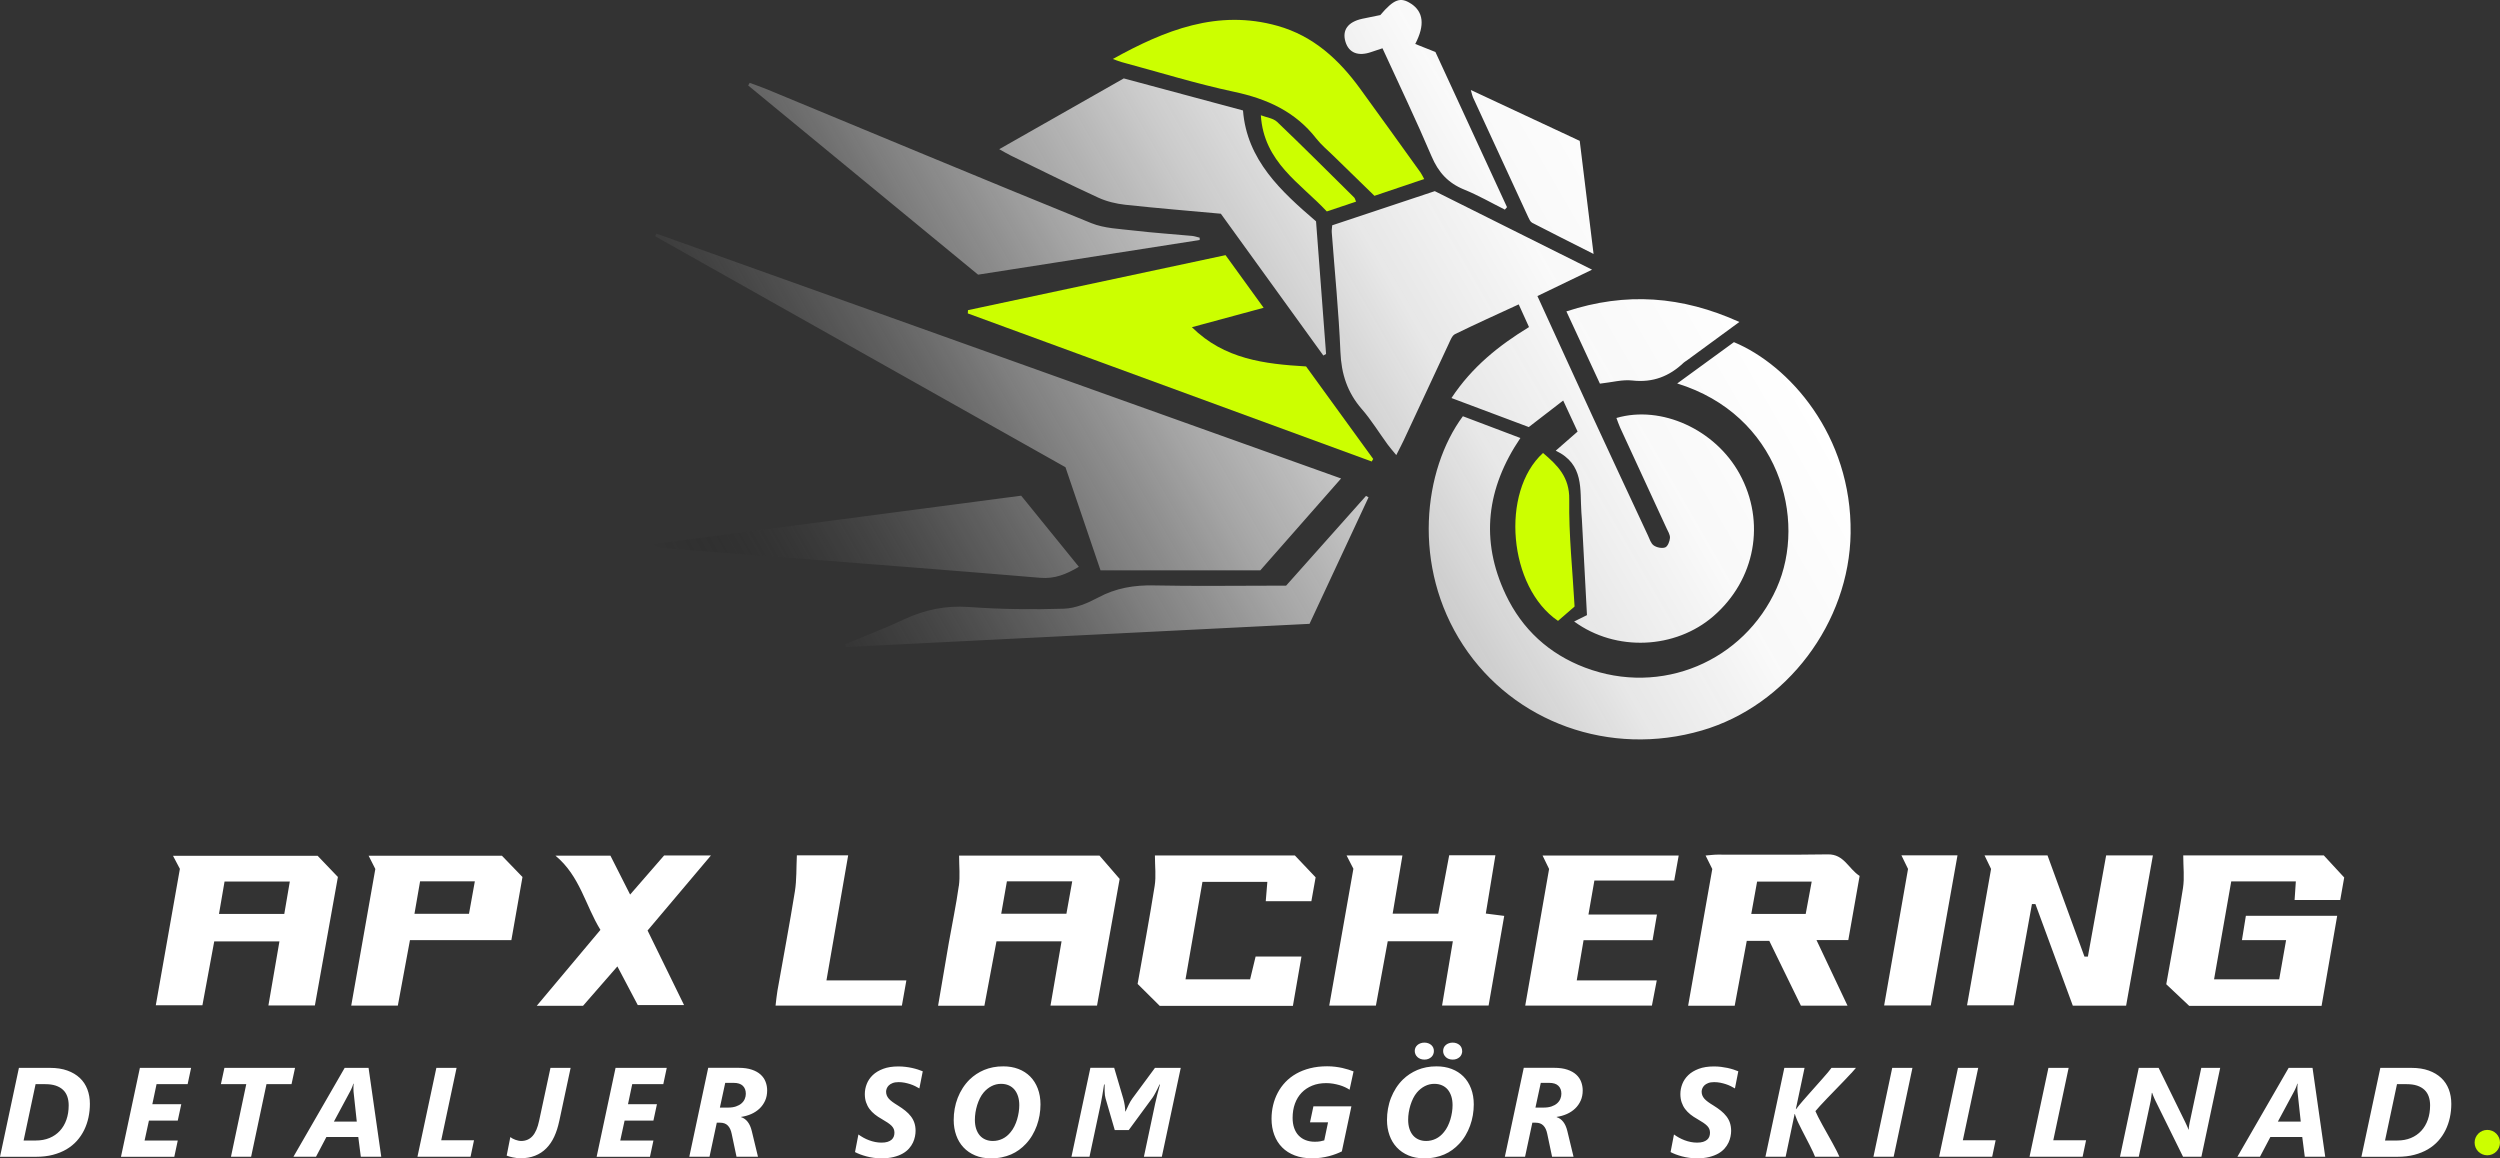 <svg xmlns="http://www.w3.org/2000/svg" xmlns:xlink="http://www.w3.org/1999/xlink" id="Layer_2" data-name="Layer 2" viewBox="0 0 787.59 364.91"><rect x="0" y="0" width="787.59" height="364.91" fill="#333333" stroke="none"/><defs><style>      .cls-1 {        fill: url(#linear-gradient);      }      .cls-1, .cls-2, .cls-3 {        stroke-width: 0px;      }      .cls-2 {        fill: #fff;      }      .cls-3 {        fill: #cf0;      }    </style><linearGradient id="linear-gradient" x1="231.43" y1="218.46" x2="525.23" y2="48.83" gradientUnits="userSpaceOnUse"><stop offset="0" stop-color="#000" stop-opacity="0"></stop><stop offset=".05" stop-color="#1d1d1d" stop-opacity=".11"></stop><stop offset=".15" stop-color="#515151" stop-opacity=".32"></stop><stop offset=".26" stop-color="#7f7f7f" stop-opacity=".5"></stop><stop offset=".37" stop-color="#a7a7a7" stop-opacity=".66"></stop><stop offset=".48" stop-color="#c6c6c6" stop-opacity=".78"></stop><stop offset=".6" stop-color="#dfdfdf" stop-opacity=".88"></stop><stop offset=".72" stop-color="#f1f1f1" stop-opacity=".95"></stop><stop offset=".85" stop-color="#fbfbfb" stop-opacity=".99"></stop><stop offset="1" stop-color="#fff"></stop></linearGradient></defs><g id="light"><g><g id="slogan"><circle class="cls-3" cx="783.59" cy="359.96" r="4"></circle><path id="slogan-2" data-name="slogan" class="cls-2" d="M28.32,347.74c0,1.47-.15,2.91-.45,4.31-.3,1.4-.75,2.72-1.36,3.96s-1.37,2.37-2.29,3.4c-.92,1.03-2.02,1.91-3.27,2.66-1.26.74-2.69,1.32-4.29,1.74s-3.38.62-5.33.62H0l5.96-28.01h9.84c2.06,0,3.86.28,5.42.84,1.56.56,2.86,1.34,3.92,2.33s1.85,2.19,2.38,3.57c.53,1.39.8,2.91.8,4.58ZM21.64,348.23c0-1.04-.15-1.98-.44-2.8s-.74-1.53-1.35-2.1-1.37-1.01-2.29-1.32c-.92-.31-2.02-.46-3.28-.46h-3.07l-3.77,17.75h3.85c1.59,0,3.02-.26,4.3-.79,1.28-.53,2.36-1.28,3.26-2.25s1.59-2.14,2.07-3.5c.48-1.36.72-2.87.72-4.54ZM59.11,341.55h-9.79l-1.33,6.31h9.12l-1.11,5.16h-9.08l-1.37,6.29h10.45l-1.09,5.12h-16.8l5.96-28.01h16.13l-1.09,5.14ZM91.84,341.55h-7.89l-4.84,22.87h-6.35l4.82-22.87h-7.99l1.11-5.14h22.25l-1.11,5.14ZM113.67,364.42l-.8-6.23h-10.04l-3.28,6.23h-7.11l16.15-28.01h7.52l4,28.01h-6.45ZM111.38,343.89c-.01-.21-.02-.44-.03-.69,0-.25,0-.5,0-.73,0-.23.02-.45.03-.63.01-.19.03-.33.04-.42h-.12c-.03.12-.07.27-.14.45-.07.18-.14.38-.22.6-.08.21-.18.44-.29.67-.11.23-.22.46-.34.68l-5.12,9.53h7.21l-1.02-9.45ZM148.23,364.42h-16.72l5.96-28.01h6.37l-4.84,22.81h10.33l-1.09,5.2ZM176.17,353.23c-.38,1.8-.9,3.42-1.56,4.85s-1.5,2.67-2.5,3.68c-1,1.02-2.18,1.79-3.54,2.33-1.36.54-2.93.81-4.72.81-.31,0-.67-.03-1.07-.08-.4-.05-.8-.12-1.2-.2-.4-.08-.77-.17-1.12-.27s-.63-.2-.84-.29l1.15-5.84c.2.16.43.31.7.46s.56.28.87.39c.31.11.62.2.93.27s.61.11.9.11c1.47,0,2.67-.52,3.6-1.55.93-1.04,1.62-2.65,2.08-4.85l3.57-16.64h6.35l-3.59,16.82ZM208.96,341.55h-9.79l-1.33,6.31h9.12l-1.11,5.16h-9.08l-1.37,6.29h10.45l-1.09,5.12h-16.8l5.96-28.01h16.13l-1.09,5.14ZM241.68,343.54c0,1.18-.21,2.26-.64,3.21s-1.02,1.79-1.76,2.49-1.61,1.28-2.61,1.72-2.06.74-3.19.9v.08c.81.26,1.5.75,2.07,1.48.57.73,1,1.7,1.29,2.91l1.95,8.09h-6.76l-1.52-7.21c-.23-1.16-.64-2.03-1.23-2.63s-1.39-.89-2.4-.89h-1.07l-2.29,10.72h-6.37l5.96-28.01h9.57c1.63,0,3.01.19,4.16.58,1.15.38,2.08.91,2.79,1.56.72.66,1.24,1.42,1.56,2.28.33.86.49,1.76.49,2.71ZM234.96,344.58c0-1.08-.32-1.92-.96-2.53-.64-.61-1.6-.91-2.89-.91h-2.64l-1.68,7.79h2.56c.96,0,1.8-.12,2.5-.36s1.28-.56,1.74-.96c.46-.4.8-.86,1.03-1.39.23-.53.34-1.08.34-1.65ZM289.64,342.9c-.4-.25-.85-.49-1.34-.73s-1.01-.45-1.56-.63c-.55-.18-1.14-.33-1.75-.45-.61-.12-1.25-.18-1.91-.18-.74,0-1.37.1-1.88.3s-.91.45-1.21.75c-.3.3-.51.62-.64.97-.13.34-.2.67-.2.97,0,.43.07.82.21,1.18s.35.7.64,1.04.68.67,1.15,1.02c.47.34,1.05.73,1.73,1.14.88.55,1.67,1.1,2.35,1.65s1.27,1.15,1.75,1.78c.48.63.85,1.32,1.09,2.06.25.74.37,1.58.37,2.5,0,.53-.06,1.12-.19,1.76-.12.64-.34,1.28-.63,1.92-.3.64-.71,1.27-1.24,1.87s-1.19,1.13-1.98,1.58c-.79.46-1.75.82-2.86,1.1s-2.41.42-3.9.42c-.83,0-1.64-.06-2.43-.17-.79-.11-1.54-.26-2.25-.45-.71-.19-1.37-.4-1.98-.63-.61-.23-1.15-.48-1.62-.72l1.07-5.55c.48.35,1.01.68,1.57,1s1.16.59,1.78.82c.62.23,1.26.42,1.92.55s1.33.2,2.01.2c.74,0,1.37-.08,1.89-.24.52-.16.94-.39,1.27-.67.33-.29.56-.62.7-1,.14-.38.21-.78.21-1.21s-.07-.82-.21-1.16-.36-.68-.67-1-.73-.65-1.24-1c-.51-.34-1.14-.73-1.88-1.16-.79-.44-1.52-.92-2.17-1.44-.65-.51-1.21-1.09-1.68-1.72s-.83-1.33-1.09-2.11c-.26-.77-.39-1.64-.39-2.59,0-1.08.2-2.14.61-3.18.4-1.04,1.04-1.97,1.89-2.79s1.96-1.48,3.29-1.98c1.33-.5,2.93-.75,4.78-.75.77,0,1.51.04,2.23.13.72.08,1.4.2,2.05.34.65.14,1.26.31,1.84.49.57.18,1.09.37,1.56.57l-1.07,5.43ZM327.79,347.97c0,1.12-.1,2.25-.29,3.38s-.49,2.23-.87,3.29c-.38,1.06-.87,2.08-1.45,3.06-.58.98-1.25,1.87-2.02,2.68-.65.69-1.36,1.32-2.13,1.88-.77.56-1.61,1.04-2.51,1.43-.91.39-1.88.69-2.94.91s-2.19.32-3.42.32c-1.85,0-3.5-.31-4.95-.92-1.45-.61-2.68-1.46-3.68-2.53-1-1.07-1.77-2.35-2.29-3.82s-.79-3.07-.79-4.79c0-1.21.1-2.41.31-3.58.21-1.18.52-2.31.95-3.4.42-1.09.95-2.12,1.58-3.11.63-.98,1.36-1.88,2.2-2.71.65-.62,1.35-1.19,2.11-1.69.75-.5,1.57-.93,2.44-1.3.87-.36,1.81-.64,2.81-.84,1-.2,2.08-.29,3.22-.29,1.73,0,3.32.27,4.76.82,1.44.55,2.67,1.34,3.7,2.37,1.03,1.04,1.83,2.3,2.4,3.79.57,1.49.86,3.17.86,5.05ZM321.11,348.19c0-1.05-.13-2-.4-2.83-.27-.83-.65-1.54-1.14-2.12-.5-.58-1.1-1.02-1.81-1.33-.71-.31-1.51-.46-2.41-.46-1.04,0-2.03.24-2.97.72s-1.77,1.15-2.5,2.01c-.44.52-.83,1.12-1.17,1.8-.34.68-.62,1.39-.86,2.15s-.41,1.53-.54,2.31c-.12.79-.19,1.57-.19,2.33,0,1.05.13,2,.4,2.83.27.83.65,1.53,1.14,2.1.49.57,1.09,1,1.79,1.3.7.3,1.47.45,2.33.45,1.07,0,2.09-.23,3.06-.7.97-.47,1.82-1.17,2.55-2.09.46-.55.85-1.16,1.19-1.85.34-.68.62-1.4.84-2.14.22-.74.39-1.5.51-2.27s.18-1.51.18-2.23ZM366.03,364.42h-5.66l3.55-16.76c.39-1.78.9-3.78,1.52-6h-.16c-.18.42-.37.83-.58,1.25s-.4.81-.6,1.18-.38.7-.55,1-.32.53-.45.71l-7.5,10.21h-4.41l-2.91-10.02c-.07-.2-.13-.5-.19-.93s-.09-.86-.09-1.32v-2.09h-.18c-.18,1.22-.36,2.35-.54,3.38-.18,1.03-.33,1.89-.48,2.6l-3.57,16.78h-5.68l5.96-28.01h7.5l2.87,9.73c.09.31.18.65.25,1.01s.14.72.2,1.07.09.7.12,1.04.04.63.04.89h.1c.14-.29.3-.61.46-.97s.33-.72.51-1.09.36-.73.56-1.07.39-.65.59-.91l7.15-9.69h8.12l-5.96,28.01ZM425.17,343.31c-.4-.27-.87-.54-1.41-.79s-1.12-.48-1.75-.66-1.3-.34-2.01-.46c-.71-.12-1.44-.18-2.2-.18-1.63,0-3.1.26-4.4.79s-2.42,1.27-3.34,2.23-1.62,2.11-2.11,3.46-.73,2.84-.73,4.48c0,1.18.16,2.25.49,3.18s.79,1.73,1.4,2.36,1.34,1.13,2.2,1.46,1.82.51,2.87.51c.7,0,1.29-.04,1.75-.13s.88-.19,1.26-.3l1.19-5.68h-5.68l1.07-5.04h11.97l-3.01,14.2c-.56.27-1.17.54-1.84.79s-1.39.49-2.17.69-1.62.37-2.52.5-1.87.19-2.91.19c-2,0-3.8-.3-5.38-.9s-2.91-1.45-3.99-2.54-1.91-2.41-2.48-3.94-.86-3.22-.86-5.07c0-1.46.16-2.88.49-4.27s.81-2.69,1.46-3.92c.64-1.22,1.45-2.35,2.42-3.37s2.1-1.9,3.4-2.64,2.76-1.31,4.38-1.72,3.42-.62,5.37-.62c.89,0,1.73.05,2.53.15.8.1,1.55.22,2.26.38s1.35.33,1.94.52,1.12.37,1.59.56l-1.25,5.76ZM464.29,347.97c0,1.12-.1,2.25-.29,3.38s-.49,2.23-.87,3.29-.87,2.08-1.45,3.06-1.25,1.87-2.02,2.68c-.65.69-1.36,1.32-2.13,1.88s-1.6,1.04-2.51,1.43-1.88.69-2.94.91-2.19.32-3.42.32c-1.85,0-3.5-.31-4.95-.92s-2.68-1.46-3.68-2.53-1.77-2.35-2.29-3.82-.79-3.07-.79-4.79c0-1.21.1-2.41.31-3.58s.52-2.31.95-3.4.95-2.12,1.58-3.11,1.36-1.88,2.2-2.71c.65-.62,1.35-1.19,2.11-1.69s1.57-.93,2.44-1.3,1.81-.64,2.81-.84,2.08-.29,3.22-.29c1.73,0,3.32.27,4.76.82s2.67,1.34,3.7,2.37,1.83,2.3,2.4,3.79.86,3.17.86,5.05ZM457.61,348.19c0-1.05-.13-2-.4-2.83s-.65-1.54-1.14-2.12-1.1-1.02-1.81-1.33c-.71-.31-1.51-.46-2.41-.46-1.04,0-2.03.24-2.97.72s-1.77,1.15-2.5,2.01c-.44.52-.83,1.12-1.17,1.8s-.62,1.39-.86,2.15-.41,1.53-.54,2.31-.19,1.57-.19,2.33c0,1.05.13,2,.4,2.83s.65,1.53,1.14,2.1,1.09,1,1.79,1.3,1.47.45,2.33.45c1.07,0,2.09-.23,3.06-.7s1.82-1.17,2.55-2.09c.46-.55.85-1.16,1.19-1.85s.62-1.4.84-2.14.39-1.5.51-2.27.18-1.51.18-2.23ZM451.73,331.1c0,.38-.07.73-.21,1.06s-.34.62-.61.86-.57.43-.94.58-.77.21-1.23.21-.85-.07-1.23-.21-.7-.34-.97-.59-.48-.54-.62-.87-.22-.68-.22-1.04c0-.39.08-.75.23-1.07s.37-.6.64-.83.6-.41.97-.54.77-.2,1.2-.2.85.07,1.21.2.68.31.95.55.47.51.62.84.21.68.21,1.05ZM460.65,331.1c0,.38-.07.73-.21,1.06s-.33.62-.6.86-.58.43-.95.58-.78.21-1.24.21-.87-.07-1.24-.21-.69-.34-.95-.59-.46-.54-.61-.87-.21-.68-.21-1.04c0-.39.08-.75.22-1.07.15-.33.36-.6.63-.83s.59-.41.96-.54.76-.2,1.19-.2.85.07,1.21.2.68.31.95.55.47.51.62.84.21.68.21,1.05ZM498.61,343.54c0,1.18-.21,2.26-.64,3.21s-1.02,1.79-1.76,2.49-1.61,1.28-2.61,1.72-2.06.74-3.19.9v.08c.81.26,1.5.75,2.07,1.48s1,1.7,1.29,2.91l1.95,8.09h-6.76l-1.52-7.21c-.23-1.16-.64-2.03-1.23-2.63s-1.39-.89-2.4-.89h-1.07l-2.29,10.72h-6.37l5.96-28.01h9.57c1.63,0,3.01.19,4.16.58s2.08.91,2.79,1.56,1.24,1.42,1.56,2.28.49,1.76.49,2.71ZM491.89,344.58c0-1.08-.32-1.92-.96-2.53s-1.6-.91-2.89-.91h-2.64l-1.68,7.79h2.56c.96,0,1.8-.12,2.5-.36s1.28-.56,1.74-.96.8-.86,1.03-1.39.34-1.08.34-1.65ZM546.57,342.9c-.4-.25-.85-.49-1.34-.73s-1.01-.45-1.56-.63-1.14-.33-1.75-.45-1.25-.18-1.91-.18c-.74,0-1.37.1-1.88.3s-.91.45-1.21.75-.51.62-.64.97-.2.67-.2.97c0,.43.07.82.21,1.18s.35.7.64,1.04.68.67,1.15,1.02,1.05.73,1.73,1.14c.89.55,1.67,1.1,2.35,1.65s1.27,1.15,1.75,1.78.85,1.32,1.09,2.06.37,1.58.37,2.5c0,.53-.06,1.12-.19,1.76s-.33,1.28-.63,1.92-.71,1.27-1.24,1.87-1.19,1.13-1.98,1.58-1.75.82-2.86,1.1-2.41.42-3.9.42c-.83,0-1.64-.06-2.43-.17s-1.54-.26-2.25-.45-1.37-.4-1.98-.63-1.15-.48-1.62-.72l1.07-5.55c.48.35,1.01.68,1.57,1,.57.31,1.16.59,1.78.82s1.26.42,1.92.55,1.33.2,2.01.2c.74,0,1.37-.08,1.89-.24s.94-.39,1.27-.67.56-.62.7-1,.21-.78.21-1.21-.07-.82-.21-1.16-.36-.68-.67-1-.73-.65-1.24-1-1.14-.73-1.88-1.16c-.79-.44-1.52-.92-2.17-1.44s-1.21-1.09-1.68-1.72-.83-1.33-1.09-2.11-.39-1.64-.39-2.59c0-1.08.2-2.14.61-3.18s1.04-1.97,1.89-2.79,1.96-1.48,3.29-1.98,2.93-.75,4.78-.75c.77,0,1.51.04,2.23.13s1.4.2,2.05.34,1.26.31,1.84.49,1.09.37,1.56.57l-1.07,5.43ZM583.22,338.08c-.66.72-1.42,1.52-2.26,2.4s-1.73,1.8-2.66,2.75-1.82,1.88-2.66,2.75-1.59,1.68-2.26,2.4-1.15,1.28-1.46,1.67c.17.43.45,1.03.84,1.79s.84,1.6,1.34,2.52,1.04,1.88,1.6,2.87,1.1,1.95,1.6,2.87.95,1.76,1.34,2.52.67,1.36.84,1.79h-7.68c-.12-.34-.33-.83-.62-1.46s-.65-1.35-1.04-2.13-.82-1.6-1.26-2.45-.86-1.67-1.26-2.45-.75-1.49-1.05-2.12-.52-1.12-.63-1.46c-.1-.22-.2-.47-.29-.75s-.16-.5-.2-.65h-.08l-2.83,13.48h-6.37l5.96-28.01h6.37l-2.75,13.01h.08c.14-.2.31-.41.5-.64s.34-.43.46-.59c.26-.33.66-.8,1.2-1.42s1.15-1.31,1.82-2.07,1.38-1.56,2.12-2.39,1.45-1.63,2.12-2.39,1.27-1.45,1.8-2.07.91-1.1,1.14-1.44h7.71c-.31.39-.8.95-1.46,1.67ZM596.57,364.42h-6.37l5.92-28.01h6.37l-5.92,28.01ZM627.6,364.42h-16.72l5.96-28.01h6.37l-4.84,22.81h10.33l-1.09,5.2ZM656.09,364.42h-16.72l5.96-28.01h6.37l-4.84,22.81h10.33l-1.09,5.2ZM693.5,364.42h-5.76l-8.77-17.79c-.08-.16-.16-.34-.25-.55s-.18-.42-.27-.63-.18-.42-.25-.62-.14-.37-.18-.53h-.12c-.07.48-.14,1.02-.21,1.62s-.19,1.19-.33,1.78l-3.57,16.72h-5.92l5.92-28.01h6.25l8.4,17.13c.07.14.15.32.24.52s.2.41.29.62.19.43.27.63.15.39.19.55h.08c.01-.2.03-.41.06-.65s.06-.49.1-.73.08-.49.13-.72.09-.44.13-.62l3.55-16.72h5.96l-5.92,28.01ZM726.09,364.42l-.8-6.23h-10.04l-3.28,6.23h-7.11l16.15-28.01h7.52l4,28.01h-6.45ZM723.8,343.89c-.01-.21-.02-.44-.03-.69s0-.5,0-.73.02-.45.03-.63.03-.33.04-.42h-.12c-.03.12-.07.27-.14.45s-.14.38-.22.6-.18.44-.29.67-.22.46-.34.68l-5.12,9.53h7.21l-1.02-9.45ZM772.25,347.74c0,1.47-.15,2.91-.45,4.31s-.75,2.72-1.36,3.96-1.37,2.37-2.29,3.4-2.01,1.91-3.27,2.66c-1.26.74-2.69,1.32-4.29,1.74s-3.38.62-5.33.62h-11.33l5.96-28.01h9.84c2.06,0,3.86.28,5.42.84s2.86,1.34,3.92,2.33,1.85,2.19,2.38,3.57.8,2.91.8,4.58ZM765.57,348.23c0-1.04-.15-1.98-.44-2.8s-.74-1.53-1.35-2.1-1.37-1.01-2.29-1.32-2.02-.46-3.28-.46h-3.07l-3.77,17.75h3.85c1.59,0,3.02-.26,4.3-.79s2.36-1.28,3.26-2.25,1.59-2.14,2.07-3.5.72-2.87.72-4.54Z"></path></g><path id="title" class="cls-2" d="M627.26,273.75c-.73-1.52-1.31-2.72-2.06-4.27h19.84c3.83,10.49,7.74,21.19,11.64,31.89.36,0,.72,0,1.08-.01,1.9-10.55,3.81-21.09,5.75-31.87h14.73c-2.84,15.92-5.62,31.54-8.44,47.34h-16.79c-3.92-10.63-7.85-21.32-11.78-32.01-.37,0-.74,0-1.1,0-1.91,10.53-3.81,21.06-5.77,31.89h-14.67c2.57-14.6,5.1-28.91,7.57-42.96ZM687.72,279.76c-1.56,10.08-3.47,20.11-5.27,30.31,2.48,2.34,4.82,4.54,7.22,6.81h41.71c1.65-9.53,3.27-18.87,4.92-28.38h-28.77c-.42,2.58-.78,4.86-1.24,7.68h13.91c-.8,4.53-1.49,8.49-2.17,12.34h-20.52c1.85-10.57,3.63-20.69,5.41-30.84h20.35c-.14,2.05-.26,3.84-.39,5.85h14.38c.46-2.64.87-4.94,1.25-7.09-2.38-2.58-4.56-4.94-6.43-6.96h-44.28c0,3.64.42,7.03-.08,10.27ZM302.06,279.08c-.84,6.05-2.12,12.03-3.17,18.05-1.13,6.46-2.21,12.92-3.36,19.71h14.59c1.3-6.9,2.57-13.68,3.81-20.29h20.5c-1.19,6.93-2.32,13.48-3.49,20.26h14.66c2.46-13.75,4.88-27.32,7.13-39.92-2.66-3.07-4.69-5.42-6.35-7.34h-44.23c0,3.4.34,6.51-.07,9.53ZM317.21,277.65h20.58c-.63,3.5-1.2,6.72-1.83,10.21h-20.54c.63-3.59,1.2-6.82,1.79-10.21ZM88.03,296.59c-1.18,6.88-2.29,13.35-3.47,20.16h14.64c2.45-13.7,4.87-27.16,7.25-40.47-2.42-2.53-4.56-4.77-6.39-6.68h-45.56c.85,1.62,1.47,2.8,2.17,4.12-2.51,14.25-5.04,28.53-7.59,42.98h14.69c1.28-6.93,2.5-13.51,3.72-20.12h20.54ZM89.56,287.92h-20.57c.6-3.51,1.15-6.72,1.75-10.2h20.56c-.6,3.53-1.16,6.76-1.74,10.2ZM572.25,296.16h10.03c1.22-6.92,2.38-13.49,3.57-20.21-3.56-2.3-4.89-6.87-10-6.79-11.59.18-23.19.06-34.78.08-1.15,0-2.29.17-3.75.28.87,1.75,1.47,2.95,2.11,4.25-2.52,14.25-5.04,28.52-7.61,43.07h14.67c1.28-6.91,2.54-13.68,3.8-20.43h7.1c3.33,6.82,6.64,13.61,9.96,20.41h14.68c-3.36-7.11-6.41-13.55-9.77-20.66ZM551.71,287.93c.64-3.56,1.22-6.77,1.84-10.2h17.2c-.67,3.6-1.27,6.83-1.89,10.2h-17.16ZM437.19,296.53h20.51c-1.16,6.92-2.26,13.48-3.4,20.26h14.66c1.66-9.49,3.27-18.75,4.92-28.25-2.16-.28-3.82-.49-5.8-.74,1.03-6.24,2.01-12.18,3.03-18.37h-14.56c-1.18,6.26-2.32,12.34-3.46,18.4h-14.35c1.06-6.32,2.06-12.24,3.08-18.33h-17.6c.81,1.58,1.42,2.76,2.15,4.19-2.5,14.13-5.03,28.45-7.61,43.11h14.7c1.28-6.99,2.51-13.67,3.73-20.27ZM395.56,301.35c-.63,2.63-1.2,5-1.73,7.17h-20.35c1.84-10.57,3.6-20.69,5.34-30.71h20.44c-.18,2.2-.33,4.02-.5,6.1h14.37c.47-2.65.93-5.18,1.34-7.52-2.47-2.6-4.68-4.93-6.54-6.89h-44.09c0,3.41.4,6.55-.07,9.54-1.63,10.33-3.56,20.61-5.38,30.93,2.46,2.44,4.74,4.71,6.97,6.92h41.95c.9-5.16,1.76-10.14,2.7-15.55h-14.45ZM129.16,296.17h31.94c1.22-6.94,2.38-13.51,3.5-19.88-2.47-2.56-4.62-4.78-6.47-6.7h-42c.83,1.64,1.44,2.84,2.11,4.17-2.51,14.24-5.03,28.52-7.59,43.05h14.68c1.27-6.87,2.51-13.57,3.82-20.63ZM149.59,277.66c-.64,3.54-1.22,6.76-1.84,10.22h-17.18c.59-3.42,1.15-6.63,1.77-10.22h17.26ZM496.73,308.86c.76-4.5,1.42-8.36,2.15-12.66h21.74c.48-2.8.88-5.14,1.38-8.09h-21.58c.67-3.82,1.23-7.07,1.87-10.72h25.15c.5-2.79.92-5.17,1.41-7.87h-42.89c.76,1.56,1.34,2.76,2.06,4.24-2.46,14.07-4.96,28.39-7.52,43.05h39.91c.48-2.49.92-4.77,1.53-7.95h-25.22ZM198.51,281.82c-2.31-4.56-4.26-8.42-6.2-12.25h-17.31c7.74,6.44,9.43,15.73,14.16,23.37-6.69,7.97-13.09,15.61-20.06,23.92h14.58c3.5-4.01,6.98-8,10.82-12.41,2.36,4.48,4.43,8.4,6.42,12.18h14.58c-3.97-8.12-7.69-15.71-11.49-23.49,6.54-7.75,13-15.39,19.96-23.64h-14.75c-3.46,3.98-6.91,7.95-10.71,12.32ZM267.2,269.47h-16.16c-.19,3.97-.04,7.72-.62,11.34-1.68,10.46-3.66,20.88-5.5,31.32-.25,1.43-.37,2.88-.59,4.66h39.8c.46-2.6.88-4.98,1.41-7.94h-25.18c2.33-13.39,4.56-26.21,6.84-39.37ZM616.67,269.47h-17.65c.8,1.64,1.43,2.94,2.08,4.28-2.49,14.22-4.98,28.41-7.53,43.01h14.69c2.82-15.84,5.6-31.45,8.42-47.28Z"></path><g id="motorcycle"><path class="cls-3" d="M386.09,80.38c3.94,5.44,7.77,10.74,12,16.58-7.83,2.12-15.07,4.09-22.6,6.12,10.2,10.1,22.95,11.6,35.97,12.36,7.13,9.82,14.14,19.48,21.15,29.15-.16.27-.31.53-.47.8-42.42-15.55-84.84-31.1-127.25-46.65l.06-1.03c26.98-5.76,53.96-11.52,81.14-17.33Z"></path><path class="cls-3" d="M353.31,19.55c11.81,3.18,23.52,6.82,35.47,9.37,10.38,2.21,19.28,6.22,25.9,14.73,1.52,1.95,3.48,3.57,5.26,5.31,4.35,4.25,8.71,8.49,13.06,12.73,5.37-1.81,10.4-3.51,15.67-5.29-.57-1.03-.81-1.59-1.16-2.07-6.33-8.81-12.65-17.63-19.03-26.4-6.68-9.18-14.73-16.61-25.99-19.78-18.89-5.32-35.52,1.35-51.9,10.43.91.33,1.8.72,2.72.97Z"></path><path class="cls-1" d="M457.25,125.41c6.49-9.83,14.91-16.54,24.44-22.37-1.06-2.35-2.02-4.47-3.24-7.15-6.85,3.17-13.51,6.16-20.06,9.37-.94.46-1.47,1.94-1.99,3.05-4.77,10.16-9.48,20.34-14.23,30.51-.63,1.34-1.33,2.65-2.29,4.55-1.1-1.34-1.96-2.29-2.71-3.32-2.72-3.73-5.14-7.71-8.16-11.18-4.55-5.23-6.45-11.07-6.73-18-.52-12.58-1.79-25.12-2.73-37.68-.05-.6.07-1.22.14-2.21,10.7-3.56,21.44-7.14,32.32-10.76,16.32,8.15,32.58,16.27,49.55,24.74-6.18,2.98-11.62,5.61-17.22,8.31,5.93,12.94,11.65,25.52,17.44,38.07,5.75,12.45,11.56,24.88,17.36,37.31.52,1.12.93,2.54,1.84,3.18.94.66,2.61,1.01,3.62.62.8-.31,1.43-1.93,1.5-3,.06-1.01-.66-2.1-1.12-3.12-4.85-10.54-9.72-21.06-14.57-31.59-.45-.99-.79-2.03-1.18-3.06,14.16-4.14,31.16,3.66,38.8,17.6,8.32,15.19,4.98,33.37-8.23,44.83-11.93,10.35-30.71,11.34-43.89,1.68,1.59-.79,3.04-1.51,4.04-2-.57-10.77-1.08-20.46-1.6-30.15-.04-.75-.11-1.49-.16-2.24-.51-7.21.96-15.12-8.08-19.42,2.65-2.31,4.58-4,6.89-6.02-1.37-2.95-2.8-6.04-4.54-9.78-3.78,2.92-7.18,5.53-10.84,8.36-7.87-2.96-15.89-5.97-24.35-9.14ZM559.7,185.31c-10.29,23-36.32,34.13-60.38,25-11.3-4.29-19.79-12.05-24.97-23.01-8.1-17.13-6.03-33.55,4.63-49.31-6.39-2.42-12.3-4.66-18.12-6.86-12.46,16.83-16.15,47.34.08,72.13,15.94,24.34,46.24,35.33,75.26,26.85,26.69-7.8,46.42-33.94,46.81-62.13.43-30.92-19.49-53.02-36.76-60.19-5.71,4.16-11.53,8.4-17.87,13.02,31.98,9.86,41.08,42.68,31.32,64.5ZM206.41,74.44c43.12,24.27,86.24,48.54,129.25,72.75,3.73,10.97,7.37,21.68,11.04,32.48h50.35c8.41-9.56,16.77-19.07,25.44-28.93-72.32-25.86-144.02-51.51-215.73-77.15-.12.28-.24.56-.37.84ZM318.32,48.95c9.2,4.47,18.36,9.03,27.65,13.3,2.64,1.22,5.64,1.94,8.55,2.26,10.03,1.09,20.08,1.9,30.09,2.82,10.87,15.04,21.58,29.86,32.29,44.67.29-.16.57-.32.86-.48-1.04-13.77-2.08-27.55-3.16-41.79-10.95-9.41-21.8-19.27-23.01-34.93-13.29-3.57-25.68-6.91-37.56-10.1-13.27,7.54-26.03,14.79-39.24,22.3,1.43.79,2.46,1.42,3.54,1.95ZM377.94,74.88c-.8-.19-1.58-.48-2.39-.56-6.09-.57-12.2-.96-18.27-1.68-4.55-.54-9.37-.67-13.52-2.36-34.11-13.86-68.09-28.05-102.11-42.13-1.8-.74-3.65-1.37-5.47-2.05-.16.28-.32.55-.48.83,24.11,19.84,48.22,39.68,72.43,59.6,23.35-3.65,46.58-7.29,69.81-10.92v-.73ZM401.02,184.51c-12.47,0-24.95.19-37.42-.08-6.26-.14-12,.8-17.59,3.79-3.31,1.77-7.15,3.42-10.8,3.54-9.96.32-19.98.19-29.92-.53-7.36-.53-13.99.85-20.57,3.94-6.02,2.83-12.27,5.18-18.42,7.74.07.31.13.62.2.93,48.6-2.43,97.2-4.87,146.05-7.31,6.24-13.38,12.41-26.62,18.59-39.86-.27-.15-.53-.29-.8-.44-8.36,9.39-16.71,18.77-25.18,28.28-1.42,0-2.79,0-4.15,0ZM204.38,171.61c2.46.8,4.91,1.1,7.37,1.29,11.06.86,22.13,1.67,33.19,2.54,27.59,2.16,55.19,4.26,82.77,6.59,4.57.39,8.22-1.12,12.17-3.47-6.06-7.47-12-14.8-18.17-22.4-39.35,5.18-78.34,10.31-117.33,15.44ZM444.5,1.15c-3.32-2.18-5.37-1.43-9.66,3.6-1.8.37-3.76.74-5.71,1.17-4.51.99-6.38,3.59-5.25,7.27,1.07,3.49,4.03,4.64,8.14,3.19,1.24-.44,2.5-.83,3.51-1.17,5.32,11.62,10.66,22.72,15.47,34.05,2.14,5.04,5.22,8.42,10.28,10.47,4.4,1.78,8.55,4.18,12.81,6.31.22-.26.45-.52.67-.78-7.54-16.34-15.08-32.68-22.55-48.88-2.24-.89-4.18-1.66-6.36-2.53,3.12-5.96,2.57-10.14-1.34-12.71ZM504.03,120.86c3.8-.41,7.08-1.35,10.21-.99,6.47.73,11.67-1.31,16.22-5.65.27-.25.62-.42.92-.64,5.3-3.88,10.61-7.77,16.58-12.15-18.1-8.18-35.71-9.49-54.49-3.33,3.71,8,7.18,15.49,10.56,22.76ZM464.05,30.69c5.79,12.57,11.58,25.14,17.39,37.7.31.66.68,1.5,1.26,1.8,6.15,3.19,12.35,6.28,19.33,9.81-1.52-12.46-2.93-23.92-4.36-35.62-11.23-5.25-22.38-10.45-34.31-16.03.4,1.4.48,1.9.68,2.33Z"></path><path class="cls-3" d="M486.11,142.71c4.56,3.86,8.37,7.57,8.26,14.66-.17,11.16,1.05,22.34,1.68,33.7-1.79,1.56-3.54,3.08-5.22,4.53-15.6-10.59-18.21-40.61-4.73-52.89Z"></path><path class="cls-3" d="M427.21,63.52c-3,1-5.91,1.98-9.22,3.09-8.34-8.94-19.84-15.47-20.78-30.3,1.76.68,3.89.92,5.13,2.09,8.2,7.82,16.21,15.85,24.27,23.82.24.24.31.65.6,1.3Z"></path></g></g></g></svg>
